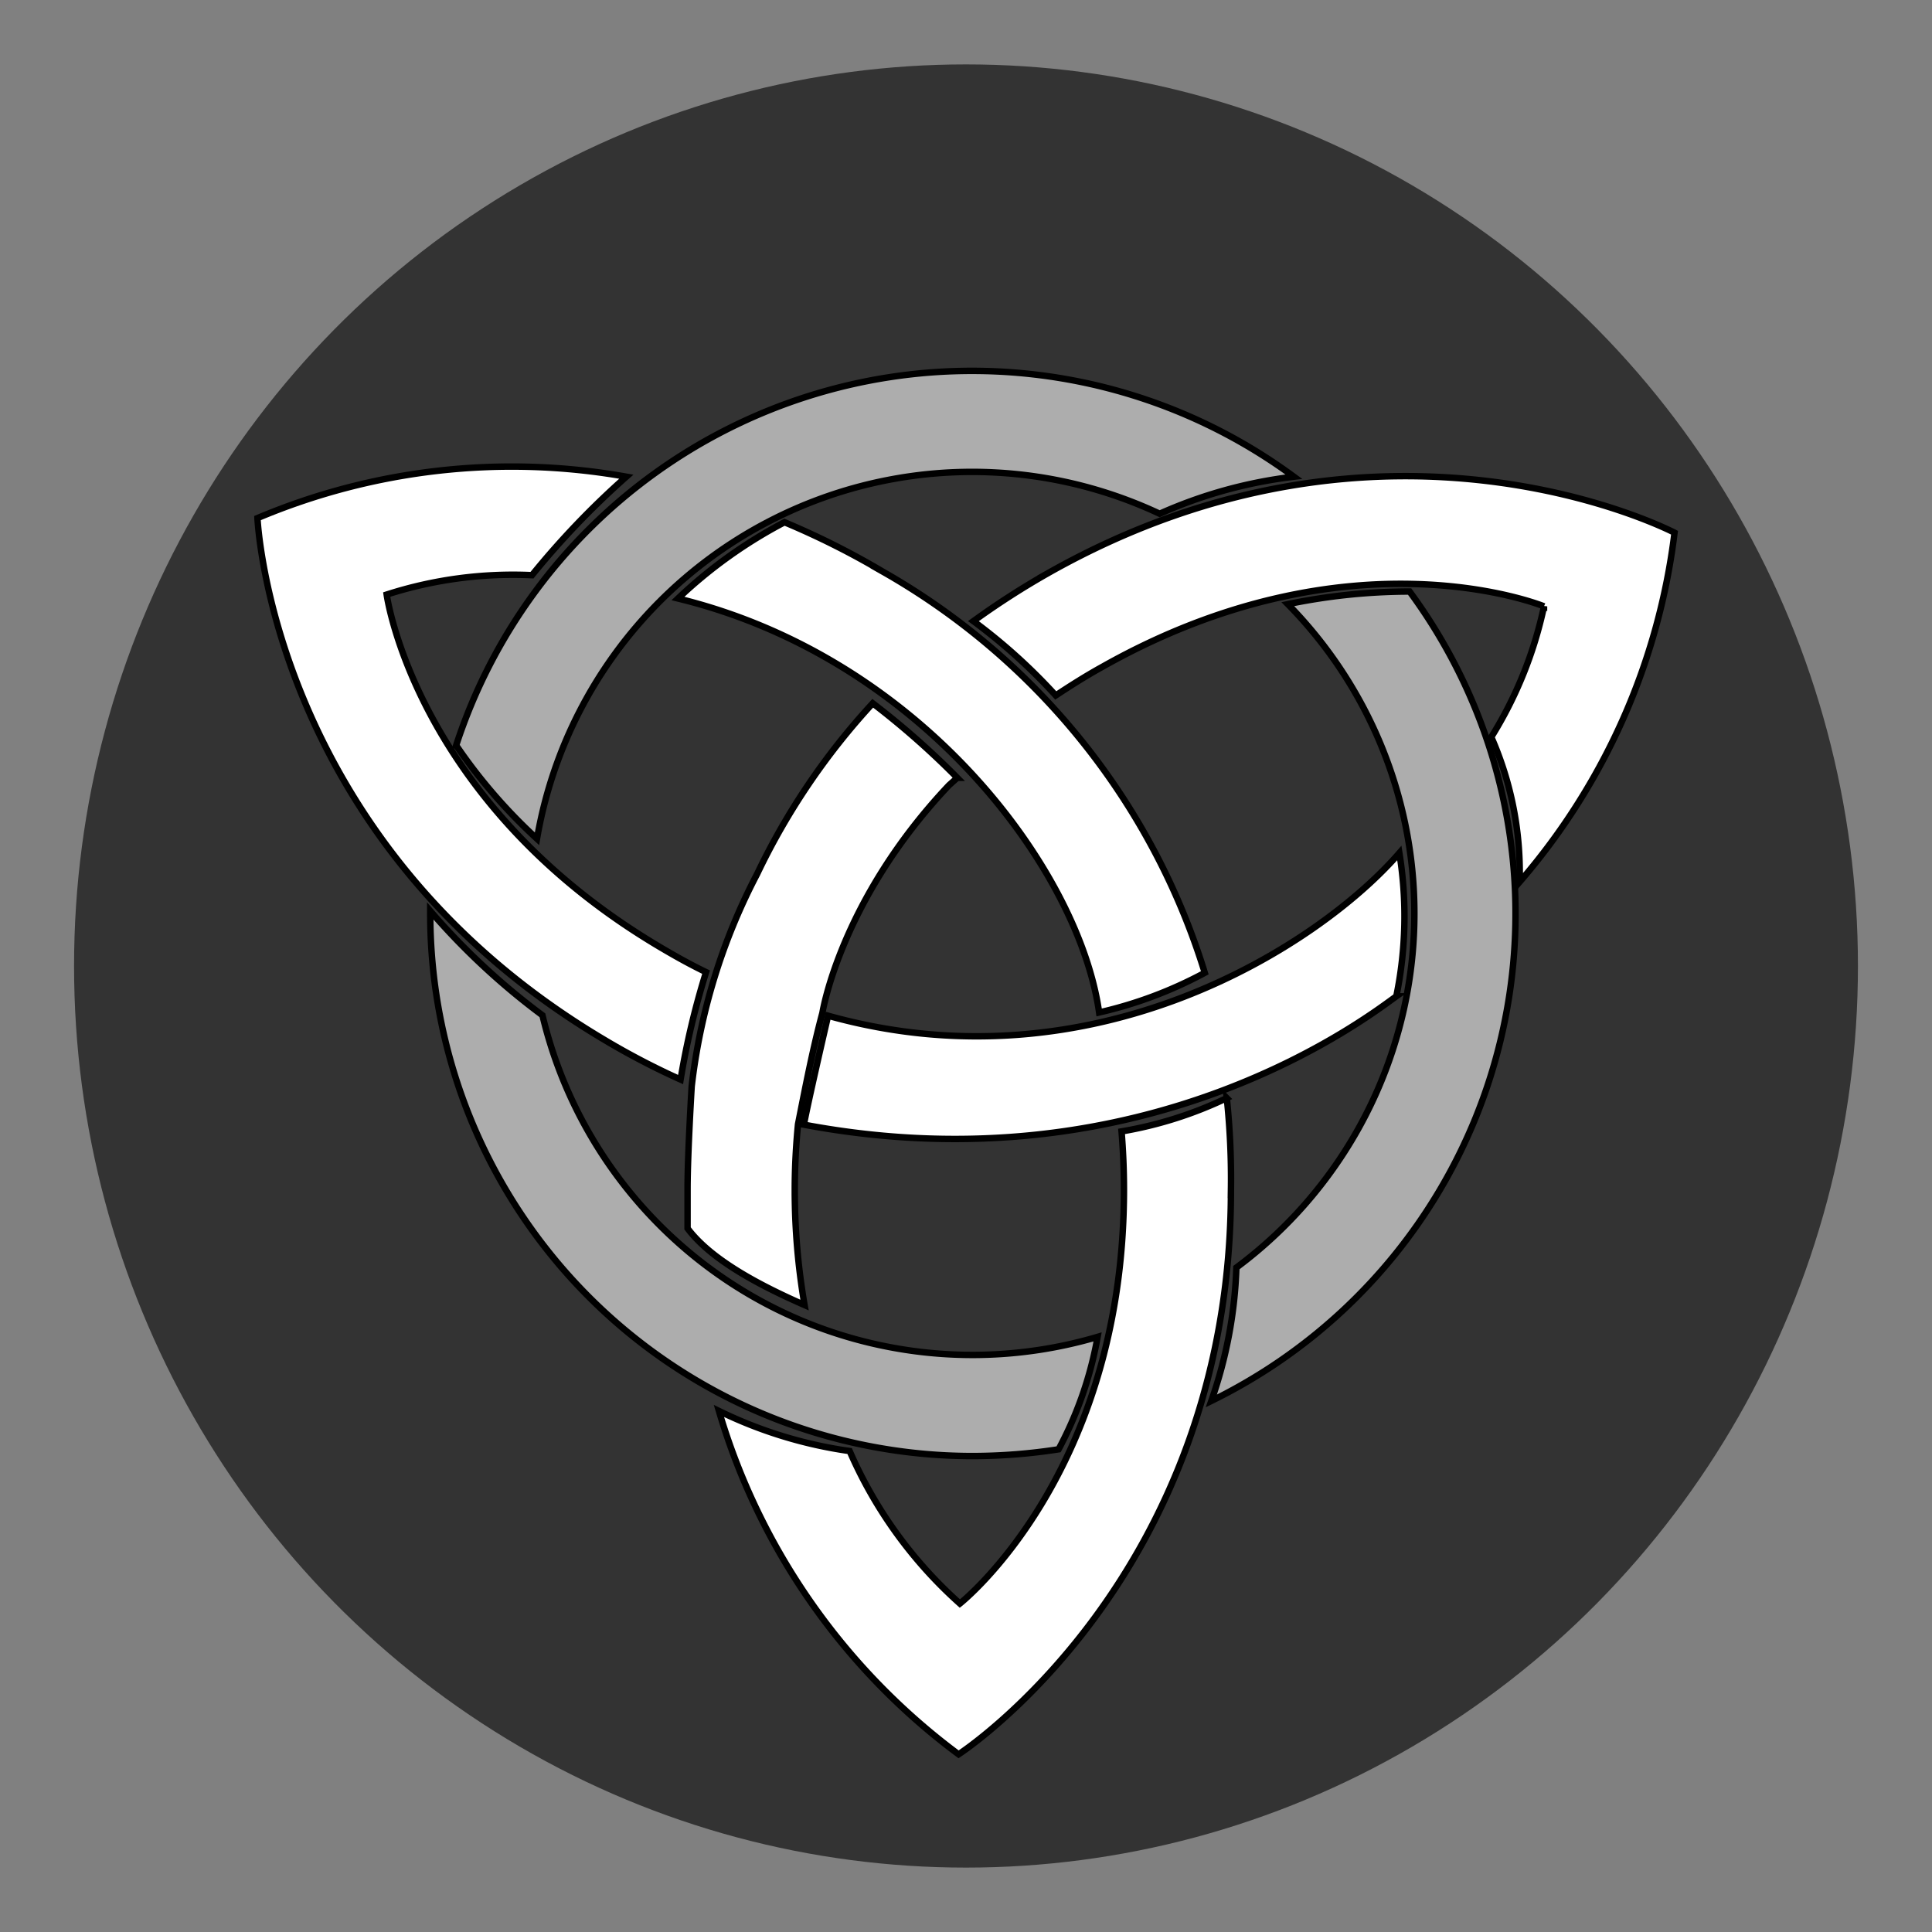 <svg width="300" height="300" xmlns="http://www.w3.org/2000/svg" data-name="Livello 1">
 <rect width="100%" height="100%" fill="#808080" stroke="none"/>
 <g>
  <title>Layer 1</title>
  <ellipse stroke="null" ry="140" rx="138.5" id="svg_4" cy="150" cx="150" fill-opacity="0.6" stroke-width="0" fill="#000"/>
  <g stroke="null" id="svg_46">
   <path stroke="null" d="m216.817,154.71a61.607,61.607 0 0 0 0.474,-22.261c-12.416,14.345 -47.364,36.842 -88.706,25.272c0,0 -3.146,13.533 -3.755,16.916c53.623,10.082 88.199,-17.254 91.988,-19.927z" fill="#fff"  id="svg_24"/>
   <path stroke="null" d="m137.043,88.739a123.18,123.18 0 0 0 -15.224,-7.646a73.11,73.11 0 0 0 -16.544,11.841c37.925,9.236 62.284,42.256 65.396,64.28a64.787,64.787 0 0 0 16.408,-6.157a108.261,108.261 0 0 0 -50.037,-62.318z" fill="#fff"  id="svg_25"/>
   <path stroke="null" d="m127.705,157.281s2.74,-17.457 19.656,-35.354l1.286,-1.15a125.582,125.582 0 0 0 -13.127,-11.57a107.111,107.111 0 0 0 -17.965,26.524a94.153,94.153 0 0 0 -10.149,32.952s-0.643,10.488 -0.643,16.036c0,2.064 0,4.06 0,6.022c3.755,5.007 11.469,8.965 18.168,11.909a104.573,104.573 0 0 1 -1.522,-17.931c0,-3.586 0.203,-7.037 0.507,-10.149c1.15,-5.785 2.301,-11.773 3.789,-17.288z" fill="#fff" id="svg_26"/>
   <path stroke="null" d="m93.874,161.477a116.245,116.245 0 0 0 11.807,6.157a122.91,122.91 0 0 1 3.958,-16.679c-2.504,-1.218 -4.635,-2.402 -7.206,-3.924c-37.993,-22.532 -42.391,-54.706 -42.391,-54.706a64.009,64.009 0 0 1 22.566,-3.011a128.086,128.086 0 0 1 14.649,-15.292a101.494,101.494 0 0 0 -57.277,6.428s2.131,50.341 53.894,81.026z" fill="#fff"  id="svg_27"/>
   <path stroke="null" d="m260.02,82.717s-44.59,-23.378 -97.063,6.157a124.263,124.263 0 0 0 -11.807,7.578a88.165,88.165 0 0 1 12.788,11.537c2.301,-1.522 4.703,-3.045 7.274,-4.466c38.534,-21.72 68.543,-9.371 68.543,-9.371a63.333,63.333 0 0 1 -8.187,20.299a52.236,52.236 0 0 1 4.398,22.498a101.731,101.731 0 0 0 24.054,-54.232z" fill="#fff" id="svg_30"/>
   <path stroke="null" d="m190.496,170.51a61.675,61.675 0 0 1 -16.341,5.176c0.237,2.91 0.372,5.921 0.372,9.033c0,44.218 -25.475,64.28 -25.475,64.28a68.137,68.137 0 0 1 -17.119,-23.682a67.663,67.663 0 0 1 -20.299,-6.225a102.577,102.577 0 0 0 37.215,53.318s42.289,-27.37 42.289,-87.59a119.696,119.696 0 0 0 -0.643,-14.311z" fill="#fff"  id="svg_31"/>

   <path stroke="null" class="cls-2" d="m70.834,115.736a83.056,83.056 0 0 0 12.551,14.514a68.543,68.543 0 0 1 96.69,-50.477a71.587,71.587 0 0 1 20.84,-5.751a84.24,84.24 0 0 0 -130.082,41.714z" fill-opacity="0.6" fill="#fff" id="svg_28"/>
   <path stroke="null" class="cls-2" d="m199.969,93.814a68.509,68.509 0 0 1 -7.984,103.017a69.287,69.287 0 0 1 -3.891,20.705a84.24,84.24 0 0 0 30.787,-125.684a93.646,93.646 0 0 0 -18.912,1.962z" fill-opacity="0.6" fill="#fff" id="svg_29"/>
   <path stroke="null" class="cls-2" d="m164.378,225.046a58.461,58.461 0 0 0 6.056,-17.457a68.644,68.644 0 0 1 -86.203,-49.935a108.261,108.261 0 0 1 -17.423,-16.205l0,0.406a84.24,84.24 0 0 0 84.24,84.24a87.759,87.759 0 0 0 13.33,-1.049z" fill-opacity="0.6" fill="#fff" id="svg_32"/>
  </g>
 </g>

</svg>